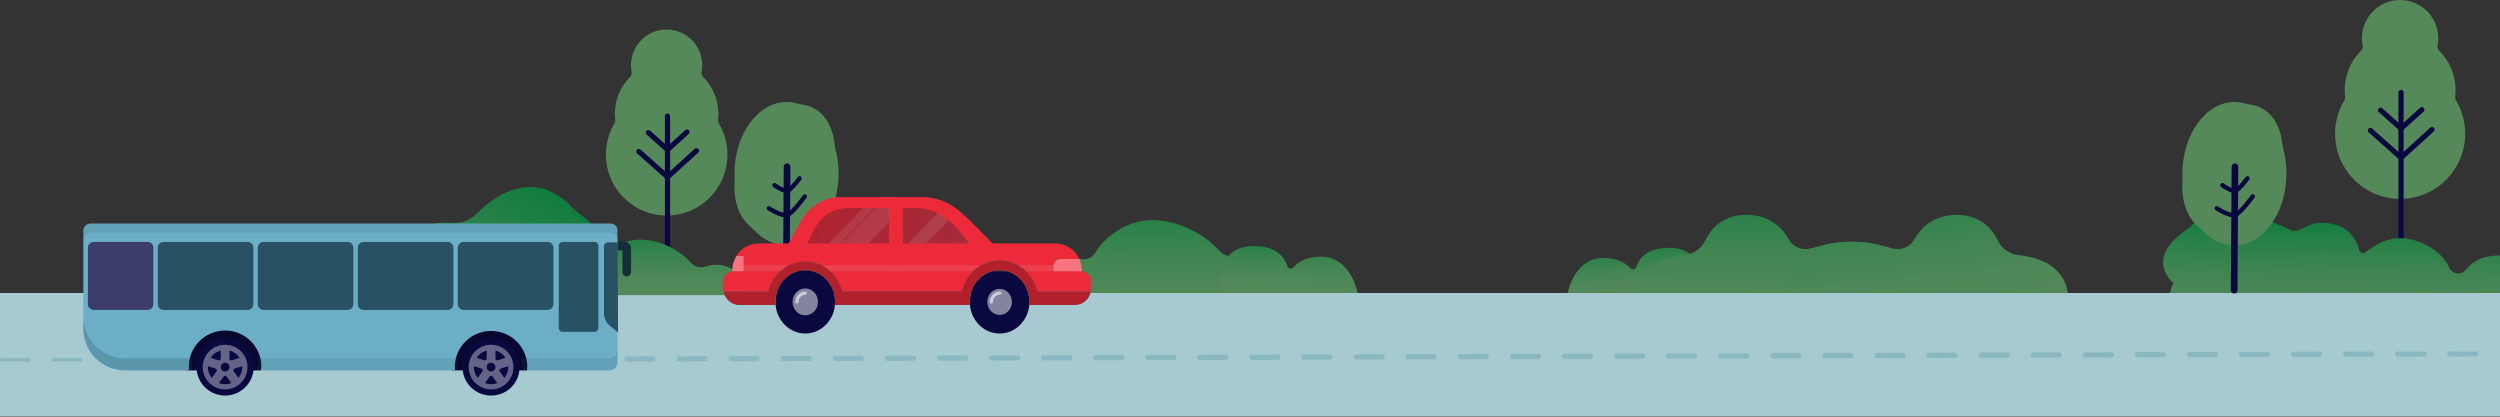 <svg width="1440" height="240" viewBox="0 0 1440 240" fill="none" xmlns="http://www.w3.org/2000/svg">
<rect x="0" y="0" width="1440" height="240" fill="#333333" stroke="none"/>
<path d="M267 169H103C103 169 103.476 153.397 131.121 151.1C133.702 150.888 136.174 150.135 138.299 148.914C140.424 147.693 142.131 146.045 143.254 144.127C146.417 138.737 153.113 132 166.972 132C180.527 132 187.69 138.313 191.297 143.561C192.503 145.349 194.411 146.75 196.711 147.535C199.011 148.32 201.568 148.444 203.965 147.886C215.466 145.191 235.183 142.126 249.863 148.56C266.762 155.937 267 169 267 169Z" fill="url(#paint0_linear)"/>
<path d="M414.065 71.133C413.683 70.491 413.523 69.742 413.607 68.999C413.742 67.841 413.81 66.676 413.813 65.509C413.816 61.593 413.048 57.714 411.553 54.095C410.058 50.476 407.865 47.188 405.1 44.419C404.704 44.018 404.412 43.526 404.25 42.986C404.087 42.447 404.058 41.875 404.166 41.322C404.685 38.517 404.617 35.635 403.965 32.859C403.314 30.082 402.094 27.472 400.382 25.192C398.67 22.913 396.505 21.015 394.023 19.619C391.54 18.223 388.796 17.359 385.962 17.082C383.129 16.805 380.27 17.12 377.565 18.009C374.86 18.898 372.369 20.34 370.249 22.244C368.13 24.149 366.429 26.474 365.254 29.072C364.079 31.669 363.455 34.484 363.423 37.336C363.422 38.664 363.55 39.99 363.806 41.294C363.915 41.847 363.887 42.419 363.725 42.959C363.562 43.499 363.269 43.991 362.872 44.391C360.107 47.164 357.915 50.457 356.423 54.081C354.931 57.705 354.168 61.589 354.178 65.509C354.181 66.676 354.249 67.841 354.384 68.999C354.472 69.737 354.315 70.484 353.935 71.123C350.769 76.447 349.066 82.516 349.002 88.713C348.937 94.91 350.513 101.013 353.568 106.402C356.623 111.79 361.049 116.271 366.395 119.389C371.74 122.506 377.815 124.148 384 124.148C390.185 124.148 396.26 122.506 401.605 119.389C406.951 116.271 411.377 111.79 414.432 106.402C417.487 101.013 419.063 94.91 418.998 88.713C418.934 82.516 417.231 76.447 414.065 71.123V71.133Z" fill="#55895A"/>
<path d="M384.472 173.347V66.848" stroke="#0A093F" stroke-width="3" stroke-miterlimit="10" stroke-linecap="round"/>
<path d="M1414.68 57.87C1414.27 57.184 1414.1 56.383 1414.19 55.59C1414.33 54.352 1414.41 53.107 1414.41 51.86C1414.41 47.674 1413.59 43.529 1411.99 39.661C1410.39 35.793 1408.04 32.279 1405.08 29.32C1404.66 28.892 1404.34 28.366 1404.17 27.789C1404 27.212 1403.96 26.602 1404.08 26.01C1404.64 23.013 1404.56 19.933 1403.86 16.965C1403.17 13.998 1401.86 11.208 1400.03 8.772C1398.19 6.336 1395.88 4.308 1393.22 2.816C1390.56 1.324 1387.62 0.4 1384.59 0.104C1381.55 -0.192 1378.49 0.145 1375.59 1.095C1372.7 2.045 1370.03 3.586 1367.76 5.622C1365.49 7.657 1363.67 10.142 1362.41 12.918C1361.15 15.694 1360.48 18.702 1360.45 21.75C1360.45 23.17 1360.59 24.587 1360.86 25.98C1360.98 26.572 1360.95 27.183 1360.77 27.76C1360.6 28.337 1360.28 28.863 1359.86 29.29C1356.9 32.254 1354.55 35.774 1352.95 39.647C1351.36 43.52 1350.54 47.67 1350.55 51.86C1350.55 53.107 1350.63 54.352 1350.77 55.59C1350.86 56.379 1350.7 57.177 1350.29 57.86C1346.9 63.55 1345.08 70.036 1345.01 76.659C1344.94 83.282 1346.63 89.805 1349.9 95.564C1353.17 101.322 1357.91 106.111 1363.63 109.443C1369.36 112.774 1375.86 114.53 1382.48 114.53C1389.11 114.53 1395.61 112.774 1401.34 109.443C1407.06 106.111 1411.8 101.322 1415.07 95.564C1418.34 89.805 1420.03 83.282 1419.96 76.659C1419.89 70.036 1418.07 63.55 1414.68 57.86V57.87Z" fill="#55895A"/>
<path d="M1382.99 167.109V53.289" stroke="#0A093F" stroke-width="3" stroke-miterlimit="10" stroke-linecap="round"/>
<path d="M373.461 76.391L384.509 86.225L395.668 76.092" stroke="#0A093F" stroke-width="3" stroke-miterlimit="10" stroke-linecap="round"/>
<path d="M367.98 87.283L384.49 101.954L401.15 86.824" stroke="#0A093F" stroke-width="3" stroke-miterlimit="10" stroke-linecap="round"/>
<path d="M1270.11 188.254C1270.11 188.254 1239.61 191.455 1251.88 162.998C1251.88 162.998 1234.87 149.484 1258.71 132.858C1260.72 131.481 1262.57 129.898 1264.24 128.137C1270.71 121.271 1294.06 119.247 1319.17 132.501C1323.46 134.76 1329.81 128.714 1334.64 128.438C1343.94 127.869 1355.41 130.494 1358.8 143.804C1359.22 145.47 1360.9 146.437 1362.3 145.429C1367.6 141.569 1378.14 133.143 1393.89 139.497C1403.43 143.341 1408.57 148.972 1410.8 154.181C1411.17 155.035 1411.75 155.783 1412.49 156.355C1413.23 156.927 1414.1 157.304 1415.02 157.45C1415.95 157.596 1416.9 157.507 1417.78 157.191C1418.66 156.875 1419.45 156.343 1420.06 155.644C1423.52 151.654 1427.24 148.818 1432.75 147.827C1445.33 145.543 1454.11 149.102 1460.86 156.83C1461.98 158.106 1465.23 160.487 1466.94 160.601C1474.6 161.137 1495.27 163.851 1495.97 177.373V188.749L1270.11 188.254Z" fill="url(#paint1_linear)"/>
<path d="M324.895 188.248C324.895 188.248 355.403 191.496 343.127 162.625C343.127 162.625 358.501 140.671 334.648 123.803C332.645 122.405 330.794 120.8 329.126 119.013C322.66 112.046 302.331 95.451 274.181 123.415C272.484 125.112 270.449 126.43 268.208 127.283C265.968 128.135 263.574 128.503 261.182 128.362C251.889 127.785 237.189 129.12 236.203 143.127C236.177 143.522 236.045 143.903 235.823 144.23C235.6 144.557 235.294 144.818 234.937 144.986C234.58 145.155 234.184 145.224 233.791 145.187C233.398 145.15 233.023 145.008 232.703 144.776C227.378 140.885 216.861 132.336 201.077 138.783C191.545 142.682 186.401 151.693 184.166 156.978C183.801 157.844 183.222 158.603 182.484 159.183C181.745 159.763 180.872 160.146 179.946 160.294C179.02 160.442 178.072 160.352 177.19 160.032C176.308 159.711 175.523 159.171 174.906 158.462C171.447 154.414 166.903 150.712 161.398 149.698C148.818 147.39 139.262 150.176 132.467 158.041C131.334 159.328 129.738 160.111 128.03 160.218C120.364 160.737 99.698 163.458 99 177.209V188.751L324.895 188.248Z" fill="url(#paint2_linear)"/>
<path d="M1440 168.75H0V239.75H1440V168.75Z" fill="#A7CAD0"/>
<g clip-path="url(#clip0)">
<path d="M1.12 207.806L1438.88 203.749" stroke="#6DA6B0" stroke-opacity="0.5" stroke-width="3" stroke-miterlimit="10" stroke-linecap="round" stroke-dasharray="15 15"/>
</g>
<path d="M312.001 170C312.001 170 311.692 157.785 320.88 153.998C327.128 151.421 332.075 152.7 336.979 154.726C338.342 155.313 339.869 155.361 341.264 154.86C342.659 154.359 343.822 153.345 344.527 152.016C347.623 146.481 357.691 137.008 371.152 138.084C384.446 139.129 394.353 147.064 397.938 151.224C398.896 152.376 400.164 153.215 401.583 153.638C403.003 154.061 404.512 154.05 405.926 153.605C409.387 152.503 414.198 151.75 418.836 153.637C428.575 157.595 427.993 170 427.993 170H312.001Z" fill="url(#paint3_linear)"/>
<path d="M1315.15 85.608C1314.89 84.632 1314.71 83.638 1314.6 82.635C1314.55 82.132 1314.49 81.63 1314.41 81.128C1312.69 69.4 1306.03 62.045 1297.37 60.455C1295.78 60.167 1294.18 59.846 1292.61 59.442C1290.87 58.996 1289.08 58.763 1287.28 58.751C1270.72 58.643 1257.18 77.043 1257.03 99.848C1257.03 100.886 1257.03 101.907 1257.1 102.912C1257.13 103.491 1257.13 104.071 1257.1 104.65C1256.9 107.593 1257.01 110.55 1257.43 113.47C1258.46 120.471 1261.25 125.915 1265.17 129.514C1266.55 130.774 1267.92 132.059 1269.24 133.393C1274.15 138.335 1280.2 141.3 1286.76 141.341C1303.31 141.456 1316.86 123.049 1317 100.243C1317.04 95.304 1316.42 90.382 1315.15 85.608Z" fill="#55895A"/>
<path d="M1287.34 96.051L1286.87 167.169" stroke="#0A093F" stroke-width="3.84" stroke-miterlimit="10" stroke-linecap="round"/>
<path d="M1280.1 106.676C1280.1 106.676 1285.71 110.728 1287.92 109.715C1290.13 108.702 1294.52 102.747 1294.52 102.747" stroke="#0A093F" stroke-width="2.56" stroke-miterlimit="10" stroke-linecap="round"/>
<path d="M1276.87 119.985C1276.87 119.985 1284.64 125.116 1287.82 123.658C1291 122.201 1297.54 113.19 1297.54 113.19" stroke="#0A093F" stroke-width="2.56" stroke-miterlimit="10" stroke-linecap="round"/>
<path d="M588 168.75C588 168.75 587.589 152.723 599.788 147.754C608.082 144.372 614.651 146.051 621.161 148.709C622.97 149.479 624.998 149.542 626.85 148.885C628.702 148.227 630.246 146.897 631.182 145.153C635.292 137.892 648.658 125.462 666.529 126.874C684.178 128.245 697.331 138.656 702.09 144.115C703.363 145.626 705.045 146.727 706.93 147.282C708.814 147.837 710.818 147.822 712.695 147.239C717.29 145.793 723.677 144.804 729.834 147.28C742.765 152.473 741.992 168.75 741.992 168.75H588Z" fill="url(#paint4_linear)"/>
<path d="M702.162 168.749H782C782 168.749 777.333 142.654 753.978 148.713C750.551 149.521 747.438 151.341 745.036 153.942C743.825 155.249 741.922 154.715 741.329 152.865C739.703 147.932 735.037 141.437 721.185 141.758C698.935 142.284 702.162 168.749 702.162 168.749Z" fill="url(#paint5_linear)"/>
<path d="M980.838 168.718H903C903 168.718 907.549 143.562 930.327 149.421C933.672 150.201 936.711 151.955 939.059 154.46C940.237 155.718 942.097 155.207 942.674 153.43C944.21 148.699 948.807 142.45 962.3 142.751C983.981 143.27 980.838 168.718 980.838 168.718Z" fill="url(#paint6_linear)"/>
<path d="M1106 168.75H942C942 168.75 942.476 149.773 970.121 146.979C972.702 146.722 975.174 145.807 977.299 144.321C979.424 142.836 981.131 140.831 982.254 138.499C985.417 131.944 992.113 123.75 1005.97 123.75C1019.53 123.75 1026.69 131.428 1030.3 137.81C1031.5 139.985 1033.41 141.689 1035.71 142.644C1038.01 143.599 1040.57 143.749 1042.96 143.071C1054.47 139.793 1074.18 136.065 1088.86 143.89C1105.76 152.862 1106 168.75 1106 168.75Z" fill="url(#paint7_linear)"/>
<path d="M1027 168.75H1191C1191 168.75 1190.52 149.773 1162.88 146.979C1160.29 146.725 1157.82 145.811 1155.69 144.325C1153.56 142.84 1151.85 140.833 1150.73 138.499C1147.58 131.944 1140.87 123.75 1127.03 123.75C1113.47 123.75 1106.31 131.428 1102.7 137.81C1101.5 139.985 1099.59 141.689 1097.29 142.644C1094.99 143.599 1092.43 143.749 1090.04 143.071C1078.53 139.793 1058.82 136.065 1044.14 143.89C1027.24 152.862 1027 168.75 1027 168.75Z" fill="url(#paint8_linear)"/>
<path d="M355 141.75H359.732C359.899 141.75 360.064 141.783 360.218 141.848C360.372 141.913 360.512 142.009 360.63 142.129C360.747 142.25 360.841 142.393 360.904 142.551C360.968 142.709 361.001 142.878 361 143.048V156.75" stroke="#132E39" stroke-width="5" stroke-miterlimit="10" stroke-linecap="round"/>
<path d="M303.664 213.339H260.02V187.78H306.971L303.664 213.339Z" fill="#08072F"/>
<path d="M150.507 213.339H106.864V187.78H153.814C153.814 187.78 150.515 213.339 150.507 213.339Z" fill="#08072F"/>
<path d="M282.859 227.85C273.77 227.85 266.401 220.503 266.401 211.44C266.401 202.377 273.77 195.03 282.859 195.03C291.949 195.03 299.317 202.377 299.317 211.44C299.317 220.503 291.949 227.85 282.859 227.85Z" fill="#0A093F"/>
<path d="M282.859 222.801C276.566 222.801 271.464 217.714 271.464 211.439C271.464 205.165 276.566 200.078 282.859 200.078C289.152 200.078 294.254 205.165 294.254 211.439C294.254 217.714 289.152 222.801 282.859 222.801Z" stroke="#646489" stroke-width="3" stroke-miterlimit="10"/>
<path d="M287.804 213.93L291.605 219.152L287.509 222.12L283.708 216.898C283.611 216.765 283.483 216.656 283.336 216.581C283.189 216.507 283.026 216.468 282.86 216.468C282.695 216.468 282.532 216.507 282.385 216.581C282.237 216.656 282.11 216.765 282.013 216.898L278.212 222.12L274.113 219.152L277.914 213.93C278.012 213.797 278.076 213.642 278.102 213.48C278.128 213.317 278.115 213.15 278.063 212.993C278.012 212.836 277.925 212.694 277.808 212.577C277.691 212.461 277.548 212.373 277.391 212.322L271.238 210.33L272.793 205.526L278.945 207.518C279.103 207.571 279.27 207.585 279.434 207.56C279.599 207.535 279.754 207.471 279.889 207.374C280.024 207.277 280.133 207.15 280.209 207.003C280.284 206.855 280.323 206.692 280.323 206.526V200.076H285.392V206.526C285.392 206.692 285.431 206.855 285.507 207.003C285.582 207.15 285.692 207.277 285.826 207.374C285.961 207.471 286.117 207.535 286.281 207.56C286.445 207.585 286.613 207.571 286.77 207.518L292.914 205.526L294.48 210.33L288.33 212.322C288.173 212.374 288.03 212.461 287.913 212.577C287.796 212.694 287.709 212.836 287.658 212.993C287.606 213.15 287.593 213.316 287.618 213.479C287.644 213.642 287.707 213.796 287.804 213.93ZM285.392 211.44C285.393 210.941 285.245 210.452 284.967 210.036C284.689 209.621 284.293 209.296 283.83 209.105C283.368 208.913 282.858 208.863 282.367 208.96C281.875 209.057 281.423 209.298 281.069 209.651C280.714 210.004 280.473 210.454 280.375 210.944C280.277 211.434 280.327 211.942 280.519 212.403C280.71 212.865 281.035 213.26 281.451 213.537C281.868 213.815 282.358 213.963 282.859 213.963C283.192 213.964 283.521 213.899 283.828 213.772C284.135 213.645 284.415 213.46 284.65 213.225C284.885 212.991 285.072 212.713 285.199 212.406C285.327 212.1 285.392 211.772 285.392 211.44Z" fill="#646489"/>
<path d="M129.661 227.85C120.572 227.85 113.203 220.503 113.203 211.44C113.203 202.377 120.572 195.03 129.661 195.03C138.751 195.03 146.119 202.377 146.119 211.44C146.119 220.503 138.751 227.85 129.661 227.85Z" fill="#0A093F"/>
<path d="M129.661 222.801C123.368 222.801 118.266 217.714 118.266 211.439C118.266 205.165 123.368 200.078 129.661 200.078C135.954 200.078 141.056 205.165 141.056 211.439C141.056 217.714 135.954 222.801 129.661 222.801Z" stroke="#646489" stroke-width="3" stroke-miterlimit="10"/>
<path d="M134.609 213.93L138.41 219.152L134.311 222.12L130.51 216.898C130.413 216.765 130.285 216.656 130.138 216.581C129.991 216.507 129.828 216.468 129.662 216.468C129.497 216.468 129.334 216.507 129.187 216.581C129.039 216.656 128.912 216.765 128.815 216.898L125.014 222.12L120.921 219.146L124.722 213.925C124.819 213.791 124.883 213.637 124.909 213.474C124.935 213.311 124.922 213.145 124.871 212.988C124.82 212.831 124.732 212.688 124.615 212.572C124.498 212.455 124.355 212.368 124.198 212.317L118.049 210.324L119.614 205.52L125.764 207.513C125.921 207.565 126.089 207.579 126.253 207.554C126.417 207.529 126.573 207.466 126.707 207.369C126.842 207.272 126.952 207.144 127.027 206.997C127.103 206.85 127.142 206.686 127.142 206.521V200.076H132.194V206.526C132.194 206.692 132.233 206.855 132.309 207.003C132.384 207.15 132.494 207.277 132.628 207.374C132.763 207.471 132.919 207.535 133.083 207.56C133.247 207.585 133.415 207.571 133.572 207.518L139.722 205.526L141.287 210.33L135.138 212.322C134.98 212.373 134.836 212.46 134.719 212.576C134.601 212.692 134.513 212.835 134.461 212.992C134.41 213.148 134.396 213.315 134.422 213.479C134.447 213.642 134.511 213.796 134.609 213.93ZM132.194 211.44C132.195 210.941 132.047 210.452 131.769 210.036C131.491 209.621 131.095 209.296 130.632 209.105C130.169 208.913 129.66 208.863 129.169 208.96C128.677 209.057 128.225 209.298 127.871 209.651C127.516 210.004 127.275 210.454 127.177 210.944C127.079 211.434 127.129 211.942 127.321 212.403C127.512 212.865 127.837 213.26 128.253 213.537C128.67 213.815 129.16 213.963 129.661 213.963C129.994 213.964 130.323 213.899 130.63 213.772C130.937 213.645 131.217 213.46 131.452 213.225C131.687 212.991 131.874 212.713 132.001 212.406C132.129 212.1 132.194 211.772 132.194 211.44Z" fill="#646489"/>
<path d="M351.778 128.75H52.214C51.661 128.75 51.112 128.859 50.601 129.07C50.09 129.281 49.625 129.591 49.233 129.982C48.842 130.372 48.532 130.836 48.32 131.346C48.108 131.856 48 132.403 48 132.955V189.333C47.999 192.485 48.621 195.606 49.83 198.519C51.039 201.431 52.812 204.078 55.047 206.307C57.282 208.536 59.935 210.305 62.856 211.511C65.776 212.718 68.907 213.339 72.068 213.339H108.867C108.812 212.712 108.771 212.083 108.771 211.445C108.739 208.69 109.256 205.955 110.292 203.4C111.327 200.845 112.861 198.52 114.804 196.561C116.747 194.601 119.061 193.045 121.612 191.983C124.162 190.921 126.899 190.374 129.662 190.374C132.426 190.374 135.163 190.921 137.713 191.983C140.264 193.045 142.577 194.601 144.52 196.561C146.464 198.52 147.997 200.845 149.033 203.4C150.069 205.955 150.586 208.69 150.554 211.445C150.554 212.083 150.512 212.712 150.457 213.339H262.066C262.008 212.712 261.969 212.083 261.969 211.445C261.969 205.921 264.17 200.623 268.088 196.717C272.005 192.811 277.319 190.616 282.859 190.616C288.399 190.616 293.713 192.811 297.631 196.717C301.548 200.623 303.749 205.921 303.749 211.445C303.749 212.083 303.711 212.712 303.655 213.339H351.072C352.288 213.339 353.455 212.857 354.315 212C355.175 211.142 355.659 209.979 355.659 208.766V132.622C355.659 131.596 355.25 130.611 354.522 129.885C353.794 129.159 352.807 128.751 351.778 128.75Z" fill="#6BAEC5"/>
<path opacity="0.6" d="M300.993 211.44C300.993 212.077 300.954 212.707 300.899 213.333H351.072C352.288 213.333 353.455 212.851 354.315 211.994C355.175 211.136 355.659 209.973 355.659 208.76V201.796C355.659 202.397 355.541 202.992 355.31 203.547C355.08 204.102 354.742 204.606 354.316 205.031C353.89 205.456 353.385 205.793 352.828 206.023C352.271 206.253 351.675 206.372 351.072 206.372H300.34" fill="#285163" fill-opacity="0.25"/>
<path d="M110.171 206.372H72.068C68.907 206.372 65.777 205.751 62.857 204.545C59.937 203.339 57.283 201.571 55.048 199.342C52.813 197.113 51.041 194.467 49.831 191.556C48.622 188.644 48 185.523 48 182.371V189.332C47.999 192.485 48.621 195.606 49.83 198.519C51.039 201.431 52.812 204.078 55.047 206.307C57.282 208.536 59.935 210.305 62.856 211.511C65.776 212.718 68.907 213.339 72.068 213.339H110.447C110.389 212.712 110.723 212.083 110.723 211.445" fill="#285163" fill-opacity="0.25"/>
<path opacity="0.6" d="M263.697 206.468L148.252 206.372L148.349 211.44C148.349 212.077 147.991 212.707 147.933 213.333H263.422C263.364 212.71 263.146 212.05 263.146 211.41" fill="#285163" fill-opacity="0.25"/>
<path opacity="0.6" d="M351.778 128.75H52.215C51.661 128.75 51.113 128.859 50.601 129.07C50.09 129.281 49.625 129.591 49.233 129.982C48.842 130.372 48.532 130.836 48.32 131.346C48.108 131.856 48 132.403 48 132.955V138.13C48 137.015 48.444 135.947 49.234 135.159C50.025 134.37 51.097 133.928 52.215 133.928H351.778C352.808 133.928 353.796 134.336 354.524 135.062C355.252 135.788 355.661 136.773 355.661 137.8V132.622C355.661 131.595 355.252 130.61 354.524 129.884C353.796 129.158 352.808 128.75 351.778 128.75Z" fill="#285163" fill-opacity="0.25"/>
<path d="M267.057 139.372H315.419C317.275 139.372 318.779 140.872 318.779 142.722V175.157C318.779 177.007 317.275 178.507 315.419 178.507H267.057C265.201 178.507 263.697 177.007 263.697 175.157V142.722C263.697 140.872 265.201 139.372 267.057 139.372Z" fill="#285163"/>
<path d="M209.45 139.372H257.812C259.668 139.372 261.172 140.872 261.172 142.722V175.157C261.172 177.007 259.668 178.507 257.812 178.507H209.45C207.595 178.507 206.09 177.007 206.09 175.157V142.722C206.09 140.872 207.595 139.372 209.45 139.372Z" fill="#285163"/>
<path d="M151.844 139.372H200.206C202.062 139.372 203.566 140.872 203.566 142.722V175.157C203.566 177.007 202.062 178.507 200.206 178.507H151.844C149.988 178.507 148.484 177.007 148.484 175.157V142.722C148.484 140.872 149.988 139.372 151.844 139.372Z" fill="#285163"/>
<path d="M94.237 139.372H142.599C144.455 139.372 145.959 140.872 145.959 142.722V175.157C145.959 177.007 144.455 178.507 142.599 178.507H94.237C92.381 178.507 90.877 177.007 90.877 175.157V142.722C90.877 140.872 92.381 139.372 94.237 139.372Z" fill="#285163"/>
<path d="M53.995 139.372H84.992C86.848 139.372 88.352 140.872 88.352 142.722V175.157C88.352 177.007 86.848 178.507 84.992 178.507H53.995C52.139 178.507 50.635 177.007 50.635 175.157V142.722C50.635 140.872 52.139 139.372 53.995 139.372Z" fill="#3D3D6B"/>
<path d="M324.033 139.372H342.456C343.661 139.372 344.639 140.347 344.639 141.549V188.954C344.639 190.156 343.661 191.13 342.456 191.13H324.033C322.827 191.13 321.85 190.156 321.85 188.954V141.549C321.85 140.347 322.827 139.372 324.033 139.372Z" fill="#285163"/>
<path d="M355.788 139.608H350.187C349.577 139.609 348.991 139.852 348.56 140.282C348.128 140.713 347.886 141.297 347.886 141.906V180.453C347.886 181.818 348.189 183.167 348.772 184.402C349.355 185.637 350.205 186.728 351.26 187.599L356.017 191.523L355.788 139.608Z" fill="#285163"/>
<path d="M1371.2 63.49L1383.03 74L1394.98 63.17" stroke="#0A093F" stroke-width="3" stroke-miterlimit="10" stroke-linecap="round"/>
<path d="M1365.33 75.131L1383.01 90.811L1400.85 74.641" stroke="#0A093F" stroke-width="3" stroke-miterlimit="10" stroke-linecap="round"/>
<path d="M481.16 85.608C480.905 84.632 480.723 83.638 480.615 82.635C480.566 82.132 480.5 81.63 480.425 81.128C478.701 69.4 472.04 62.045 463.383 60.455C461.79 60.167 460.189 59.846 458.621 59.442C456.879 58.996 455.088 58.763 453.289 58.751C436.734 58.643 423.19 77.043 423.042 99.848C423.042 100.886 423.042 101.907 423.108 102.912C423.145 103.491 423.145 104.071 423.108 104.65C422.91 107.593 423.021 110.55 423.438 113.47C424.469 120.471 427.259 125.915 431.179 129.514C432.566 130.774 433.936 132.059 435.256 133.393C440.159 138.335 446.208 141.3 452.769 141.341C469.325 141.456 482.868 123.049 483.017 100.243C483.055 95.304 482.431 90.382 481.16 85.608Z" fill="#55895A"/>
<path d="M453.355 96.051L452.885 167.169" stroke="#0A093F" stroke-width="3.84" stroke-miterlimit="10" stroke-linecap="round"/>
<path d="M446.108 106.675C446.108 106.675 451.721 110.727 453.932 109.714C456.144 108.701 460.535 102.746 460.535 102.746" stroke="#0A093F" stroke-width="2.56" stroke-miterlimit="10" stroke-linecap="round"/>
<path d="M442.882 119.984C442.882 119.984 450.656 125.115 453.834 123.657C457.011 122.2 463.556 113.189 463.556 113.189" stroke="#0A093F" stroke-width="2.56" stroke-miterlimit="10" stroke-linecap="round"/>
<g clip-path="url(#clip1)">
<path d="M483.506 113.65H530.324C543.805 113.65 551.192 119.174 562.998 131.524C565.592 134.233 573.46 142.247 573.46 142.247H453.286L460.772 128.483C465.805 119.224 474.351 113.65 483.506 113.65Z" fill="#EC2A39"/>
<path d="M483.506 113.65H530.324C543.805 113.65 551.192 119.174 562.998 131.524C565.592 134.233 573.46 142.247 573.46 142.247H453.286L460.772 128.483C465.805 119.224 474.351 113.65 483.506 113.65Z" fill="#EC2A39"/>
<g style="mix-blend-mode:multiply">
<g style="mix-blend-mode:multiply">
<path d="M491.013 119.825H528.091C536.496 119.825 544.491 124.069 551.461 131.85C553.709 134.339 560.071 142.247 560.071 142.247L464.299 141.922L468.321 133.151C473.34 123.885 479.568 119.5 491.013 119.825Z" fill="#B1202B"/>
</g>
<path style="mix-blend-mode:overlay" opacity="0.25" d="M491.013 119.825H528.091C536.496 119.825 544.491 124.069 551.461 131.85C553.709 134.339 560.071 142.247 560.071 142.247L464.299 141.922L468.321 133.151C473.34 123.885 479.568 119.5 491.013 119.825Z" fill="url(#paint9_linear)"/>
</g>
<path opacity="0.1" d="M478.656 142.246L503.165 117.151" stroke="white" stroke-width="4.64" stroke-miterlimit="10"/>
<path opacity="0.1" d="M526.267 142.247L545.558 122.499" stroke="white" stroke-width="7.42" stroke-miterlimit="10"/>
<path opacity="0.1" d="M485.669 147.056L515.246 116.776" stroke="white" stroke-width="11.13" stroke-miterlimit="10"/>
<path d="M575.786 192.104C585.277 192.104 592.971 183.947 592.971 173.884C592.971 163.821 585.277 155.664 575.786 155.664C566.295 155.664 558.601 163.821 558.601 173.884C558.601 183.947 566.295 192.104 575.786 192.104Z" fill="#0A093F"/>
<path opacity="0.5" d="M575.786 181.389C579.698 181.389 582.869 178.029 582.869 173.884C582.869 169.74 579.698 166.38 575.786 166.38C571.874 166.38 568.702 169.74 568.702 173.884C568.702 178.029 571.874 181.389 575.786 181.389Z" fill="white"/>
<path d="M463.84 192.104C473.331 192.104 481.025 183.947 481.025 173.884C481.025 163.821 473.331 155.664 463.84 155.664C454.349 155.664 446.655 163.821 446.655 173.884C446.655 183.947 454.349 192.104 463.84 192.104Z" fill="#0A093F"/>
<path opacity="0.5" d="M463.84 181.636C467.88 181.636 471.156 178.165 471.156 173.884C471.156 169.603 467.88 166.132 463.84 166.132C459.799 166.132 456.523 169.603 456.523 173.884C456.523 178.165 459.799 181.636 463.84 181.636Z" fill="white"/>
<path opacity="0.6" d="M463.84 168.827C462.538 168.872 461.307 169.427 460.412 170.374C459.518 171.321 459.032 172.582 459.061 173.884" stroke="white" stroke-width="1.86" stroke-miterlimit="10" stroke-linecap="round"/>
<path opacity="0.6" d="M575.849 168.827C574.549 168.873 573.32 169.43 572.427 170.376C571.534 171.323 571.049 172.583 571.078 173.884" stroke="white" stroke-width="1.86" stroke-miterlimit="10" stroke-linecap="round"/>
<path d="M519.813 118.198H512.298V156.548H519.813V118.198Z" fill="#D55835"/>
<path d="M519.813 118.198H512.298V156.548H519.813V118.198Z" fill="#EC2A39"/>
<path opacity="0.1" d="M420.04 152.729V156.258H421.701L420.146 152.729H420.04Z" fill="white"/>
<g opacity="0.75">
<path opacity="0.75" d="M575.786 155.664C574.317 155.664 572.855 155.861 571.438 156.251H580.126C578.712 155.861 577.252 155.664 575.786 155.664Z" fill="#247777"/>
<path opacity="0.75" d="M575.786 155.664C574.317 155.664 572.855 155.861 571.438 156.251H580.126C578.712 155.861 577.252 155.664 575.786 155.664Z" fill="#B1202B"/>
</g>
<path d="M449.595 156.251H422.57C420.97 156.299 419.453 156.981 418.355 158.146C417.256 159.312 416.664 160.867 416.71 162.468V166.005C416.71 166.682 416.778 167.357 416.915 168.021H442.647C443.745 163.495 446.164 159.398 449.595 156.251Z" fill="#EC2A39"/>
<path d="M449.595 156.251H422.57C420.97 156.299 419.453 156.981 418.355 158.146C417.256 159.312 416.664 160.867 416.71 162.468V166.005C416.71 166.682 416.778 167.357 416.915 168.021H442.647C443.745 163.495 446.164 159.398 449.595 156.251Z" fill="#EC2A39"/>
<path d="M428.353 152.729H454.819C457.634 151.374 460.717 150.671 463.84 150.671C466.963 150.671 470.046 151.374 472.86 152.729H565.465C568.617 150.993 572.156 150.083 575.754 150.083C579.352 150.083 582.891 150.993 586.043 152.729C587.787 153.692 589.396 154.881 590.829 156.265C594.138 159.459 596.466 163.533 597.537 168.007H628.224C628.371 167.309 628.445 166.598 628.443 165.885V162.348C628.487 160.77 627.904 159.239 626.821 158.091C625.738 156.943 624.245 156.271 622.668 156.223H590.857C589.422 154.839 587.81 153.649 586.064 152.686H606.861C607.003 151.72 607.481 150.835 608.212 150.188C608.943 149.541 609.88 149.173 610.855 149.15H621.593C620.427 146.552 618.544 144.343 616.164 142.781C613.784 141.22 611.008 140.372 608.162 140.337H436.673C434.169 140.362 431.712 141.024 429.534 142.261C427.356 143.499 425.529 145.271 424.224 147.41H428.353V152.729Z" fill="#EC2A39"/>
<path d="M428.353 152.729H454.819C457.634 151.374 460.717 150.671 463.84 150.671C466.963 150.671 470.046 151.374 472.86 152.729H565.465C568.617 150.993 572.156 150.083 575.754 150.083C579.352 150.083 582.891 150.993 586.043 152.729C587.787 153.692 589.396 154.881 590.829 156.265C594.138 159.459 596.466 163.533 597.537 168.007H628.224C628.371 167.309 628.445 166.598 628.443 165.885V162.348C628.487 160.77 627.904 159.239 626.821 158.091C625.738 156.943 624.245 156.271 622.668 156.223H590.857C589.422 154.839 587.81 153.649 586.064 152.686H606.861C607.003 151.72 607.481 150.835 608.212 150.188C608.943 149.541 609.88 149.173 610.855 149.15H621.593C620.427 146.552 618.544 144.343 616.164 142.781C613.784 141.22 611.008 140.372 608.162 140.337H436.673C434.169 140.362 431.712 141.024 429.534 142.261C427.356 143.499 425.529 145.271 424.224 147.41H428.353V152.729Z" fill="#EC2A39"/>
<path d="M478.07 156.251C481.499 159.394 483.917 163.486 485.019 168.006H554.013C555.076 163.53 557.396 159.451 560.7 156.251H478.07Z" fill="#EC2A39"/>
<path d="M478.07 156.251C481.499 159.394 483.917 163.486 485.019 168.006H554.013C555.076 163.53 557.396 159.451 560.7 156.251H478.07Z" fill="#EC2A39"/>
<path d="M606.897 152.729H586.099C587.845 153.692 589.457 154.881 590.892 156.265H606.833V153.492C606.833 153.236 606.855 152.981 606.897 152.729Z" fill="#EC2A39"/>
<path d="M606.897 152.729H586.099C587.845 153.692 589.457 154.881 590.892 156.265H606.833V153.492C606.833 153.236 606.855 152.981 606.897 152.729Z" fill="#EC2A39"/>
<path opacity="0.1" d="M606.897 152.729H586.099C587.845 153.692 589.457 154.881 590.892 156.265H606.833V153.492C606.833 153.236 606.855 152.981 606.897 152.729Z" fill="white"/>
<path d="M428.353 156.251H449.595C451.156 154.825 452.916 153.633 454.82 152.715H428.353V156.251Z" fill="#EC2A39"/>
<path d="M428.353 156.251H449.595C451.156 154.825 452.916 153.633 454.82 152.715H428.353V156.251Z" fill="#EC2A39"/>
<path opacity="0.1" d="M428.353 156.251H449.595C451.156 154.825 452.916 153.633 454.82 152.715H428.353V156.251Z" fill="white"/>
<path d="M565.493 152.729H472.888C474.79 153.647 476.547 154.839 478.105 156.265H560.707C562.14 154.881 563.749 153.691 565.493 152.729Z" fill="#EC2A39"/>
<path d="M565.493 152.729H472.888C474.79 153.647 476.547 154.839 478.105 156.265H560.707C562.14 154.881 563.749 153.691 565.493 152.729Z" fill="#EC2A39"/>
<path opacity="0.1" d="M565.493 152.729H472.888C474.79 153.647 476.547 154.839 478.105 156.265H560.707C562.14 154.881 563.749 153.691 565.493 152.729Z" fill="white"/>
<path d="M597.537 168.007C596.474 163.53 594.154 159.451 590.85 156.251C589.417 154.867 587.808 153.678 586.064 152.715C582.912 150.979 579.373 150.069 575.775 150.069C572.177 150.069 568.638 150.979 565.486 152.715C563.742 153.678 562.133 154.867 560.7 156.251C557.396 159.451 555.076 163.53 554.013 168.007H485.019C483.917 163.486 481.499 159.395 478.07 156.251C476.512 154.825 474.754 153.633 472.853 152.715C470.039 151.36 466.956 150.657 463.833 150.657C460.71 150.657 457.627 151.36 454.812 152.715C452.908 153.633 451.149 154.825 449.588 156.251C446.16 159.395 443.741 163.486 442.639 168.007H416.915C417.289 170.114 418.38 172.026 420.004 173.419C421.628 174.812 423.684 175.598 425.822 175.646H446.732C446.676 175.066 446.648 174.478 446.648 173.884C446.648 163.827 454.346 155.664 463.84 155.664C473.333 155.664 481.025 163.827 481.025 173.884C481.025 174.478 480.996 175.066 480.94 175.646H558.657C558.601 175.066 558.572 174.478 558.572 173.884C558.571 171.889 558.881 169.906 559.491 168.007C560.353 165.214 561.894 162.678 563.975 160.627C566.056 158.575 568.613 157.072 571.417 156.251C574.26 155.468 577.262 155.468 580.105 156.251H580.14C587.513 158.295 592.956 165.446 592.956 173.87C592.956 174.464 592.928 175.051 592.872 175.631H619.254C621.398 175.585 623.461 174.8 625.094 173.408C626.727 172.017 627.83 170.104 628.217 167.993L597.537 168.007Z" fill="#247777"/>
<path d="M597.537 168.007C596.474 163.53 594.154 159.451 590.85 156.251C589.417 154.867 587.808 153.678 586.064 152.715C582.912 150.979 579.373 150.069 575.775 150.069C572.177 150.069 568.638 150.979 565.486 152.715C563.742 153.678 562.133 154.867 560.7 156.251C557.396 159.451 555.076 163.53 554.013 168.007H485.019C483.917 163.486 481.499 159.395 478.07 156.251C476.512 154.825 474.754 153.633 472.853 152.715C470.039 151.36 466.956 150.657 463.833 150.657C460.71 150.657 457.627 151.36 454.812 152.715C452.908 153.633 451.149 154.825 449.588 156.251C446.16 159.395 443.741 163.486 442.639 168.007H416.915C417.289 170.114 418.38 172.026 420.004 173.419C421.628 174.812 423.684 175.598 425.822 175.646H446.732C446.676 175.066 446.648 174.478 446.648 173.884C446.648 163.827 454.346 155.664 463.84 155.664C473.333 155.664 481.025 163.827 481.025 173.884C481.025 174.478 480.996 175.066 480.94 175.646H558.657C558.601 175.066 558.572 174.478 558.572 173.884C558.571 171.889 558.881 169.906 559.491 168.007C560.353 165.214 561.894 162.678 563.975 160.627C566.056 158.575 568.613 157.072 571.417 156.251C574.26 155.468 577.262 155.468 580.105 156.251H580.14C587.513 158.295 592.956 165.446 592.956 173.87C592.956 174.464 592.928 175.051 592.872 175.631H619.254C621.398 175.585 623.461 174.8 625.094 173.408C626.727 172.017 627.83 170.104 628.217 167.993L597.537 168.007Z" fill="#B1202B"/>
<path d="M622.809 152.729C622.551 151.509 622.155 150.323 621.629 149.192H610.891C609.915 149.215 608.979 149.583 608.248 150.23C607.517 150.878 607.038 151.763 606.897 152.729C606.854 152.986 606.833 153.246 606.833 153.507V156.251H623.184C623.186 155.067 623.06 153.886 622.809 152.729Z" fill="#F87481"/>
<path d="M424.224 147.438C423.211 149.063 422.493 150.854 422.104 152.729C421.855 153.892 421.73 155.077 421.729 156.266H428.381V147.438H424.224Z" fill="#F87481"/>
<path d="M524.507 113.65H485.718V119.811H524.507V113.65Z" fill="#EC2A39"/>
<path d="M546.788 127.28C546.788 127.28 542.999 124.119 540.242 122.874L542.632 118.771L550.591 125.54L546.788 127.28Z" fill="#EC2A39"/>
</g>
<defs>
<linearGradient id="paint0_linear" x1="185" y1="132" x2="185" y2="169" gradientUnits="userSpaceOnUse">
<stop stop-color="#2E824B"/>
<stop offset="1" stop-color="#2D7239"/>
</linearGradient>
<linearGradient id="paint1_linear" x1="1371.9" y1="114.908" x2="1370.25" y2="217.679" gradientUnits="userSpaceOnUse">
<stop offset="0.03" stop-color="#007A37"/>
<stop offset="0.22" stop-color="#248046"/>
<stop offset="0.41" stop-color="#3F8551"/>
<stop offset="0.57" stop-color="#4F8858"/>
<stop offset="0.7" stop-color="#55895A"/>
</linearGradient>
<linearGradient id="paint2_linear" x1="282.11" y1="60.619" x2="163.022" y2="290.49" gradientUnits="userSpaceOnUse">
<stop offset="0.03" stop-color="#007A37"/>
<stop offset="0.22" stop-color="#248046"/>
<stop offset="0.41" stop-color="#3F8551"/>
<stop offset="0.57" stop-color="#4F8858"/>
<stop offset="0.7" stop-color="#55895A"/>
</linearGradient>
<linearGradient id="paint3_linear" x1="370.242" y1="123.133" x2="369.892" y2="188.415" gradientUnits="userSpaceOnUse">
<stop offset="0.03" stop-color="#007A37"/>
<stop offset="0.22" stop-color="#248046"/>
<stop offset="0.41" stop-color="#3F8551"/>
<stop offset="0.57" stop-color="#4F8858"/>
<stop offset="0.7" stop-color="#55895A"/>
</linearGradient>
<linearGradient id="paint4_linear" x1="665.354" y1="97.346" x2="664.741" y2="217.987" gradientUnits="userSpaceOnUse">
<stop offset="0.03" stop-color="#007A37"/>
<stop offset="0.22" stop-color="#248046"/>
<stop offset="0.41" stop-color="#3F8551"/>
<stop offset="0.57" stop-color="#4F8858"/>
<stop offset="0.7" stop-color="#55895A"/>
</linearGradient>
<linearGradient id="paint5_linear" x1="742.89" y1="125.076" x2="741.534" y2="187.412" gradientUnits="userSpaceOnUse">
<stop offset="0.03" stop-color="#007A37"/>
<stop offset="0.22" stop-color="#248046"/>
<stop offset="0.41" stop-color="#3F8551"/>
<stop offset="0.57" stop-color="#4F8858"/>
<stop offset="0.7" stop-color="#55895A"/>
</linearGradient>
<linearGradient id="paint6_linear" x1="939.108" y1="132.631" x2="943.51" y2="184.032" gradientUnits="userSpaceOnUse">
<stop offset="0.03" stop-color="#007A37"/>
<stop offset="0.22" stop-color="#248046"/>
<stop offset="0.41" stop-color="#3F8551"/>
<stop offset="0.57" stop-color="#4F8858"/>
<stop offset="0.7" stop-color="#55895A"/>
</linearGradient>
<linearGradient id="paint7_linear" x1="1025.79" y1="88.746" x2="1022.81" y2="222.673" gradientUnits="userSpaceOnUse">
<stop offset="0.03" stop-color="#007A37"/>
<stop offset="0.22" stop-color="#248046"/>
<stop offset="0.41" stop-color="#3F8551"/>
<stop offset="0.57" stop-color="#4F8858"/>
<stop offset="0.7" stop-color="#55895A"/>
</linearGradient>
<linearGradient id="paint8_linear" x1="1099.93" y1="78.176" x2="1114.72" y2="226.483" gradientUnits="userSpaceOnUse">
<stop offset="0.03" stop-color="#007A37"/>
<stop offset="0.22" stop-color="#248046"/>
<stop offset="0.41" stop-color="#3F8551"/>
<stop offset="0.57" stop-color="#4F8858"/>
<stop offset="0.7" stop-color="#55895A"/>
</linearGradient>
<linearGradient id="paint9_linear" x1="426.331" y1="102.921" x2="627.221" y2="180.585" gradientUnits="userSpaceOnUse">
<stop stop-color="#646489" stop-opacity="0"/>
<stop offset="1" stop-color="#646489"/>
</linearGradient>
<clipPath id="clip0">
<rect y="202.488" width="1440" height="5.748" fill="white"/>
</clipPath>
<clipPath id="clip1">
<rect x="416" y="112.75" width="213" height="80" fill="white"/>
</clipPath>
</defs>
</svg>
